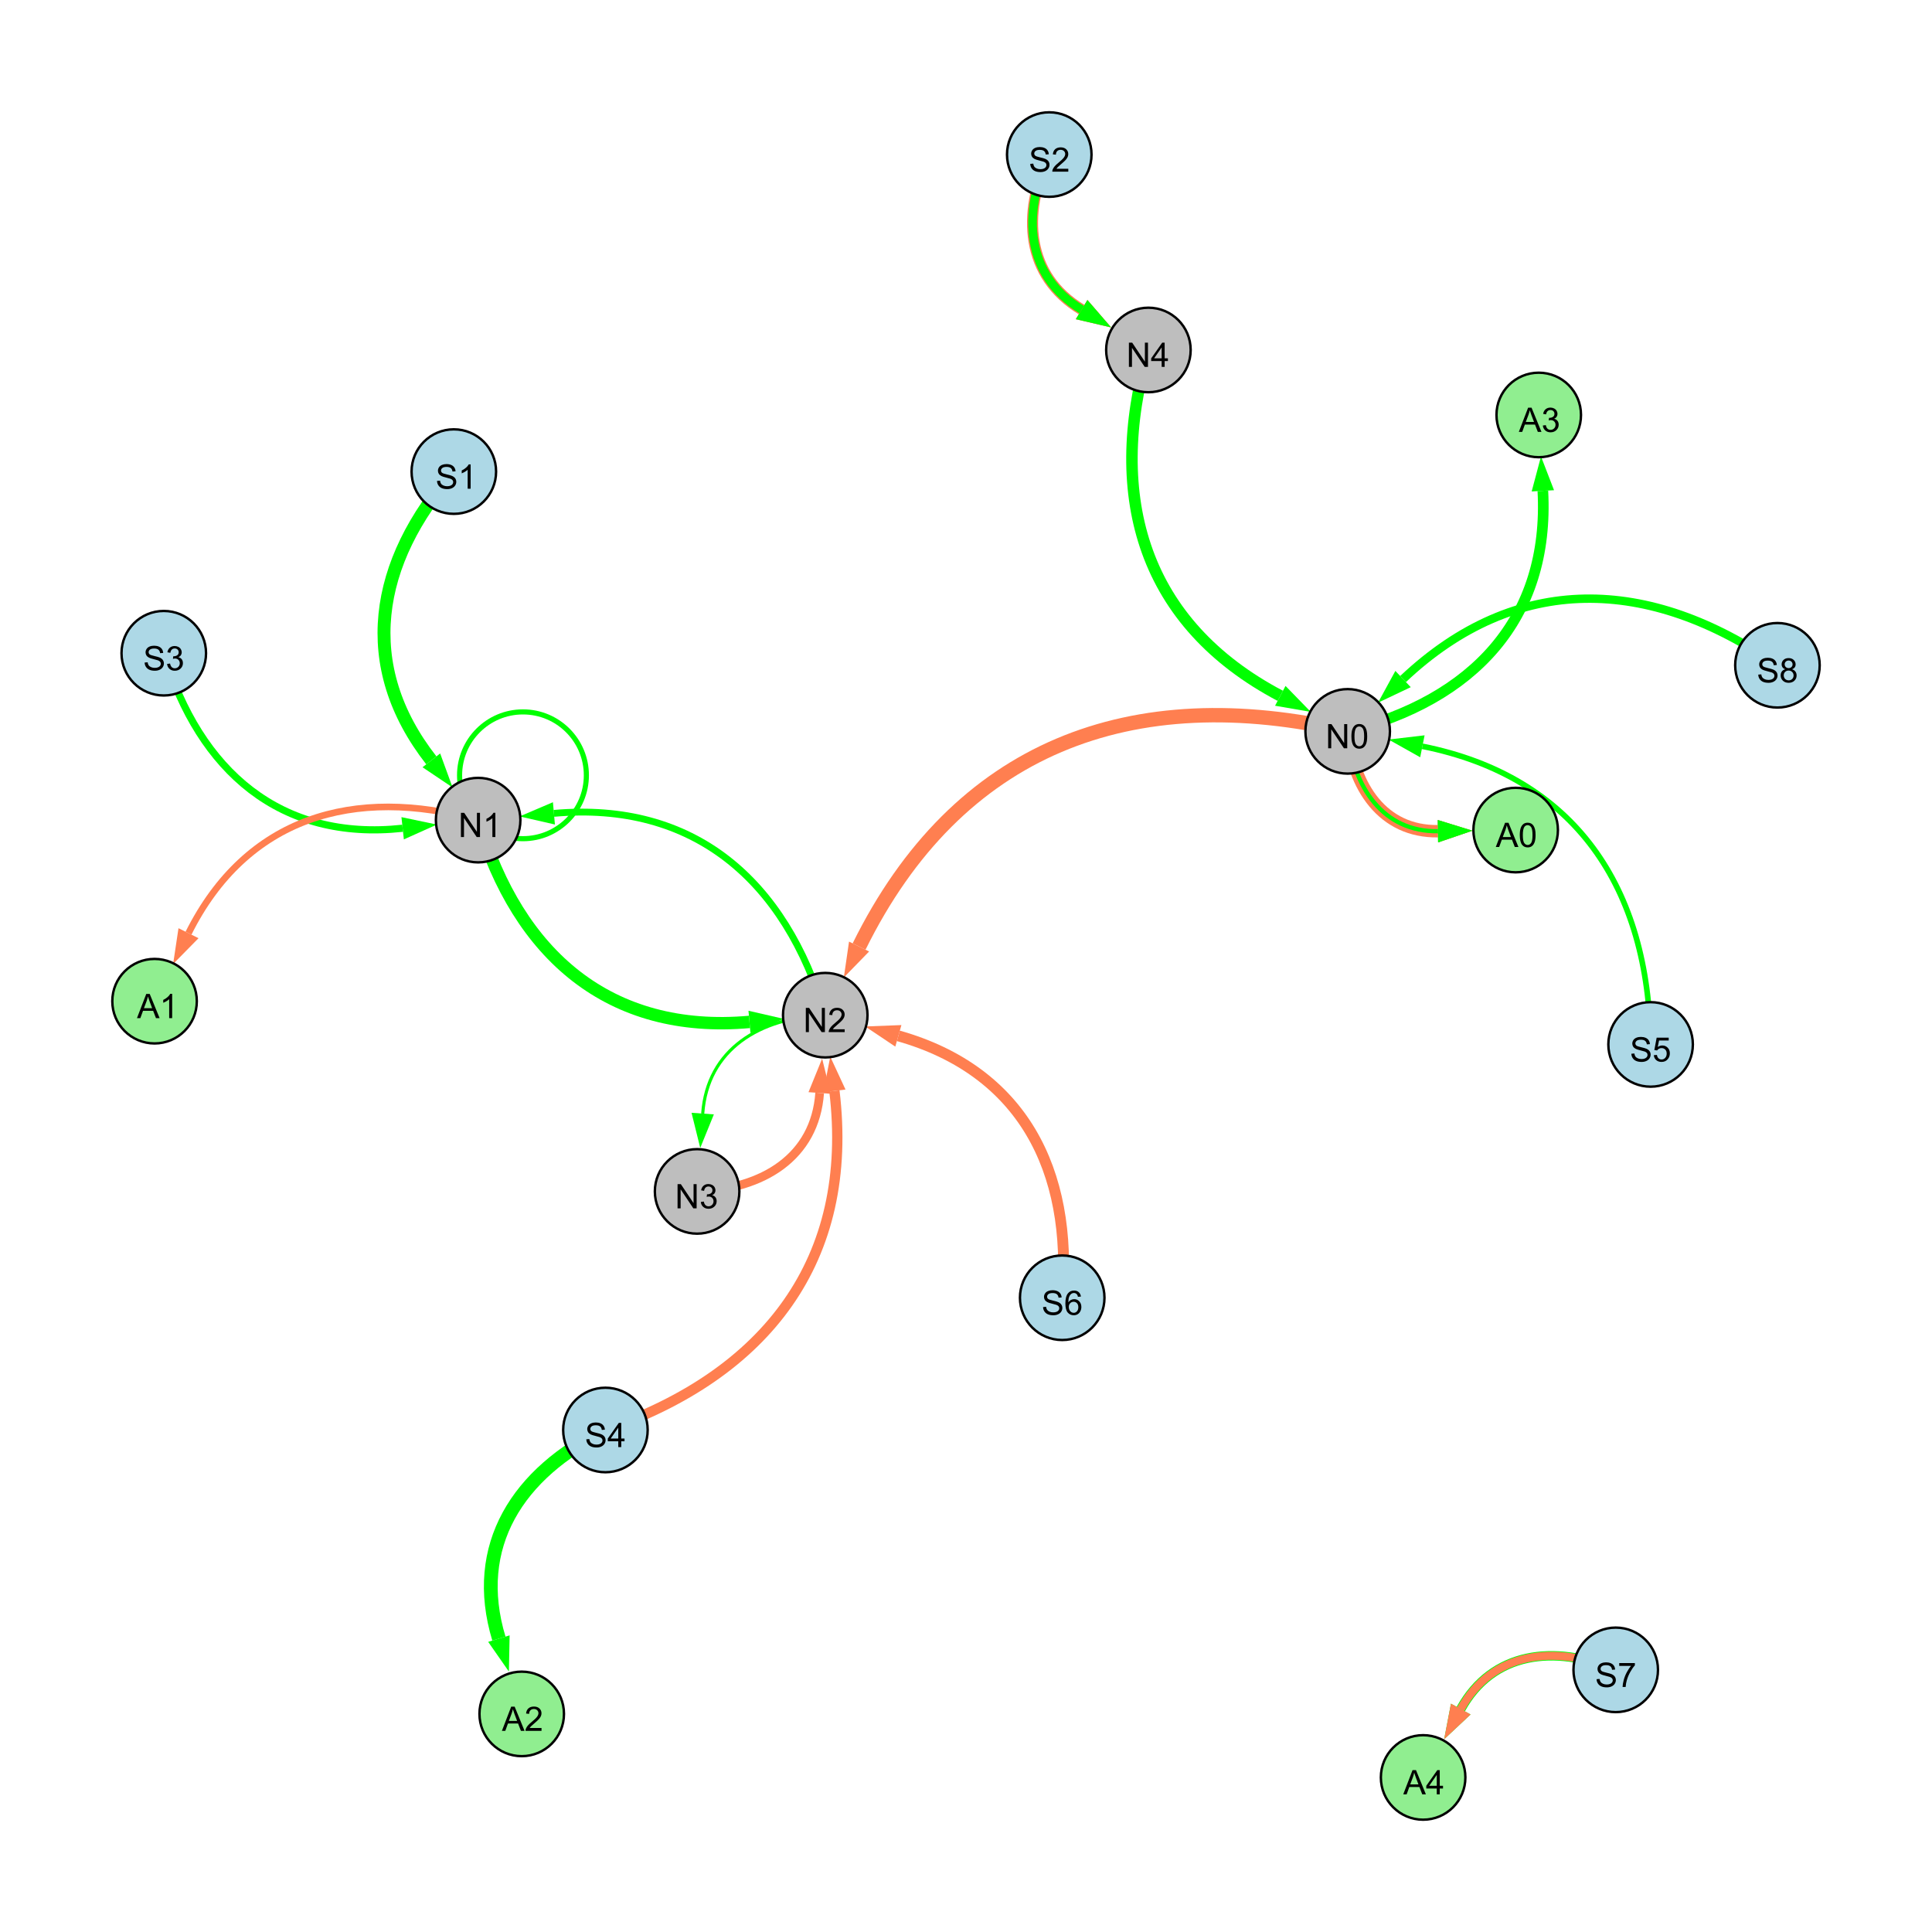 <?xml version="1.0" encoding="UTF-8"?>
<svg xmlns="http://www.w3.org/2000/svg" xmlns:xlink="http://www.w3.org/1999/xlink" width="800" height="800" viewBox="0 0 800 800">
<defs>
<g>
<g id="glyph-0-0">
<path d="M 1.066 0 L 1.066 -10.023 L 2.426 -10.023 L 7.691 -2.152 L 7.691 -10.023 L 8.961 -10.023 L 8.961 0 L 7.602 0 L 2.336 -7.875 L 2.336 0 Z M 1.066 0 "/>
</g>
<g id="glyph-0-1">
<path d="M 0.582 -4.941 C 0.582 -6.129 0.703 -7.082 0.945 -7.805 C 1.191 -8.527 1.555 -9.082 2.035 -9.477 C 2.516 -9.867 3.121 -10.062 3.848 -10.062 C 4.387 -10.062 4.859 -9.953 5.266 -9.738 C 5.668 -9.52 6.004 -9.211 6.27 -8.801 C 6.531 -8.395 6.738 -7.898 6.891 -7.312 C 7.039 -6.727 7.117 -5.938 7.117 -4.941 C 7.117 -3.766 6.996 -2.816 6.754 -2.094 C 6.512 -1.371 6.152 -0.816 5.672 -0.422 C 5.191 -0.027 4.582 0.172 3.848 0.172 C 2.883 0.172 2.125 -0.176 1.57 -0.867 C 0.91 -1.703 0.582 -3.059 0.582 -4.941 M 1.844 -4.941 C 1.844 -3.297 2.039 -2.203 2.422 -1.656 C 2.809 -1.113 3.285 -0.84 3.848 -0.84 C 4.414 -0.84 4.891 -1.113 5.273 -1.66 C 5.66 -2.207 5.852 -3.301 5.852 -4.941 C 5.852 -6.594 5.66 -7.688 5.273 -8.23 C 4.891 -8.773 4.41 -9.043 3.836 -9.043 C 3.27 -9.043 2.82 -8.805 2.48 -8.328 C 2.059 -7.715 1.844 -6.586 1.844 -4.941 Z M 1.844 -4.941 "/>
</g>
<g id="glyph-0-2">
<path d="M 7.047 -1.184 L 7.047 0 L 0.422 0 C 0.414 -0.297 0.461 -0.582 0.566 -0.855 C 0.734 -1.305 1.008 -1.75 1.379 -2.188 C 1.75 -2.625 2.285 -3.133 2.988 -3.703 C 4.078 -4.598 4.812 -5.305 5.195 -5.828 C 5.578 -6.348 5.77 -6.844 5.77 -7.309 C 5.77 -7.797 5.594 -8.207 5.246 -8.543 C 4.898 -8.875 4.445 -9.043 3.883 -9.043 C 3.289 -9.043 2.816 -8.867 2.461 -8.512 C 2.105 -8.156 1.926 -7.664 1.922 -7.035 L 0.656 -7.164 C 0.742 -8.109 1.07 -8.828 1.633 -9.32 C 2.199 -9.816 2.957 -10.062 3.91 -10.062 C 4.871 -10.062 5.633 -9.797 6.195 -9.262 C 6.754 -8.73 7.035 -8.07 7.035 -7.281 C 7.035 -6.879 6.953 -6.484 6.789 -6.098 C 6.625 -5.711 6.352 -5.301 5.973 -4.875 C 5.59 -4.445 4.957 -3.859 4.074 -3.109 C 3.336 -2.492 2.863 -2.07 2.652 -1.848 C 2.441 -1.629 2.27 -1.406 2.133 -1.184 Z M 7.047 -1.184 "/>
</g>
<g id="glyph-0-3">
<path d="M 0.629 -3.219 L 1.879 -3.328 C 1.938 -2.828 2.078 -2.418 2.293 -2.094 C 2.512 -1.773 2.848 -1.516 3.301 -1.316 C 3.758 -1.117 4.27 -1.02 4.84 -1.02 C 5.344 -1.02 5.793 -1.094 6.18 -1.242 C 6.566 -1.395 6.855 -1.602 7.043 -1.863 C 7.234 -2.125 7.328 -2.41 7.328 -2.719 C 7.328 -3.035 7.238 -3.309 7.055 -3.543 C 6.871 -3.777 6.57 -3.977 6.152 -4.137 C 5.883 -4.242 5.289 -4.402 4.367 -4.625 C 3.449 -4.844 2.805 -5.055 2.434 -5.25 C 1.953 -5.5 1.598 -5.812 1.363 -6.184 C 1.129 -6.555 1.012 -6.969 1.012 -7.43 C 1.012 -7.938 1.156 -8.41 1.441 -8.848 C 1.73 -9.289 2.148 -9.621 2.699 -9.852 C 3.25 -10.078 3.863 -10.191 4.539 -10.191 C 5.281 -10.191 5.938 -10.074 6.504 -9.832 C 7.07 -9.594 7.508 -9.242 7.812 -8.777 C 8.117 -8.312 8.281 -7.785 8.305 -7.199 L 7.035 -7.102 C 6.965 -7.734 6.734 -8.215 6.34 -8.539 C 5.945 -8.863 5.363 -9.023 4.594 -9.023 C 3.793 -9.023 3.207 -8.875 2.84 -8.582 C 2.473 -8.289 2.289 -7.934 2.289 -7.52 C 2.289 -7.16 2.422 -6.863 2.68 -6.633 C 2.934 -6.398 3.602 -6.16 4.68 -5.918 C 5.758 -5.672 6.496 -5.461 6.898 -5.277 C 7.48 -5.008 7.91 -4.668 8.188 -4.254 C 8.469 -3.844 8.605 -3.367 8.605 -2.828 C 8.605 -2.297 8.453 -1.793 8.148 -1.324 C 7.844 -0.852 7.406 -0.484 6.832 -0.223 C 6.262 0.039 5.617 0.172 4.902 0.172 C 3.996 0.172 3.234 0.039 2.621 -0.227 C 2.008 -0.488 1.527 -0.887 1.18 -1.418 C 0.832 -1.949 0.648 -2.551 0.629 -3.219 Z M 0.629 -3.219 "/>
</g>
<g id="glyph-0-4">
<path d="M 6.965 -7.566 L 5.742 -7.473 C 5.633 -7.953 5.477 -8.305 5.277 -8.523 C 4.945 -8.875 4.535 -9.051 4.047 -9.051 C 3.656 -9.051 3.312 -8.941 3.016 -8.723 C 2.629 -8.441 2.32 -8.027 2.098 -7.484 C 1.875 -6.941 1.758 -6.172 1.75 -5.168 C 2.047 -5.617 2.41 -5.953 2.836 -6.172 C 3.266 -6.391 3.715 -6.5 4.184 -6.5 C 5.004 -6.5 5.703 -6.199 6.277 -5.594 C 6.855 -4.992 7.145 -4.211 7.145 -3.254 C 7.145 -2.625 7.008 -2.039 6.738 -1.5 C 6.465 -0.961 6.094 -0.547 5.617 -0.258 C 5.145 0.027 4.609 0.172 4.008 0.172 C 2.98 0.172 2.145 -0.207 1.496 -0.961 C 0.852 -1.715 0.527 -2.957 0.527 -4.688 C 0.527 -6.625 0.883 -8.035 1.602 -8.914 C 2.223 -9.68 3.066 -10.062 4.121 -10.062 C 4.91 -10.062 5.555 -9.84 6.059 -9.398 C 6.562 -8.957 6.867 -8.348 6.965 -7.566 M 1.941 -3.246 C 1.941 -2.824 2.031 -2.418 2.211 -2.031 C 2.391 -1.645 2.645 -1.348 2.969 -1.145 C 3.289 -0.941 3.629 -0.84 3.984 -0.84 C 4.504 -0.84 4.953 -1.051 5.324 -1.469 C 5.699 -1.891 5.887 -2.457 5.887 -3.18 C 5.887 -3.871 5.699 -4.418 5.332 -4.816 C 4.961 -5.215 4.5 -5.414 3.938 -5.414 C 3.383 -5.414 2.91 -5.215 2.523 -4.816 C 2.137 -4.418 1.941 -3.895 1.941 -3.246 Z M 1.941 -3.246 "/>
</g>
<g id="glyph-0-5">
<path d="M 5.215 0 L 3.984 0 L 3.984 -7.84 C 3.688 -7.559 3.301 -7.277 2.82 -6.992 C 2.34 -6.711 1.906 -6.5 1.523 -6.359 L 1.523 -7.547 C 2.211 -7.871 2.812 -8.262 3.328 -8.723 C 3.844 -9.184 4.207 -9.629 4.422 -10.062 L 5.215 -10.062 Z M 5.215 0 "/>
</g>
<g id="glyph-0-6">
<path d="M 4.523 0 L 4.523 -2.398 L 0.18 -2.398 L 0.18 -3.527 L 4.75 -10.023 L 5.758 -10.023 L 5.758 -3.527 L 7.109 -3.527 L 7.109 -2.398 L 5.758 -2.398 L 5.758 0 L 4.523 0 M 4.523 -3.527 L 4.523 -8.047 L 1.387 -3.527 Z M 4.523 -3.527 "/>
</g>
<g id="glyph-0-7">
<path d="M 2.477 -5.434 C 1.965 -5.621 1.586 -5.887 1.34 -6.234 C 1.094 -6.582 0.969 -6.996 0.969 -7.477 C 0.969 -8.207 1.234 -8.82 1.758 -9.316 C 2.281 -9.812 2.977 -10.062 3.848 -10.062 C 4.723 -10.062 5.43 -9.809 5.961 -9.301 C 6.492 -8.793 6.762 -8.172 6.762 -7.445 C 6.762 -6.98 6.641 -6.574 6.395 -6.23 C 6.152 -5.887 5.781 -5.621 5.285 -5.434 C 5.898 -5.234 6.367 -4.91 6.688 -4.465 C 7.012 -4.016 7.172 -3.484 7.172 -2.863 C 7.172 -2.008 6.867 -1.289 6.262 -0.703 C 5.656 -0.121 4.859 0.172 3.867 0.172 C 2.879 0.172 2.082 -0.121 1.477 -0.707 C 0.871 -1.293 0.566 -2.023 0.566 -2.898 C 0.566 -3.551 0.734 -4.098 1.062 -4.535 C 1.395 -4.977 1.863 -5.273 2.477 -5.434 M 2.227 -7.52 C 2.227 -7.047 2.383 -6.656 2.688 -6.359 C 2.992 -6.055 3.387 -5.906 3.875 -5.906 C 4.352 -5.906 4.738 -6.055 5.043 -6.355 C 5.344 -6.652 5.496 -7.02 5.496 -7.453 C 5.496 -7.902 5.34 -8.281 5.027 -8.59 C 4.715 -8.898 4.328 -9.051 3.863 -9.051 C 3.395 -9.051 3.004 -8.898 2.695 -8.602 C 2.383 -8.297 2.227 -7.938 2.227 -7.52 M 1.832 -2.891 C 1.832 -2.539 1.914 -2.203 2.082 -1.875 C 2.246 -1.547 2.496 -1.289 2.824 -1.109 C 3.152 -0.93 3.504 -0.84 3.883 -0.84 C 4.469 -0.84 4.957 -1.031 5.34 -1.406 C 5.723 -1.785 5.914 -2.266 5.914 -2.852 C 5.914 -3.441 5.715 -3.934 5.32 -4.32 C 4.926 -4.707 4.434 -4.902 3.844 -4.902 C 3.262 -4.902 2.785 -4.711 2.402 -4.328 C 2.023 -3.945 1.832 -3.465 1.832 -2.891 Z M 1.832 -2.891 "/>
</g>
<g id="glyph-0-8">
<path d="M 0.586 -2.645 L 1.82 -2.809 C 1.961 -2.113 2.199 -1.609 2.539 -1.301 C 2.879 -0.996 3.293 -0.84 3.781 -0.84 C 4.359 -0.84 4.848 -1.043 5.246 -1.441 C 5.645 -1.844 5.844 -2.34 5.844 -2.934 C 5.844 -3.496 5.66 -3.965 5.289 -4.332 C 4.922 -4.699 4.453 -4.883 3.883 -4.883 C 3.648 -4.883 3.359 -4.836 3.016 -4.742 L 3.152 -5.824 C 3.234 -5.816 3.301 -5.812 3.352 -5.812 C 3.875 -5.812 4.344 -5.945 4.766 -6.219 C 5.184 -6.492 5.395 -6.914 5.395 -7.484 C 5.395 -7.938 5.242 -8.309 4.938 -8.605 C 4.629 -8.902 4.234 -9.051 3.754 -9.051 C 3.273 -9.051 2.875 -8.898 2.555 -8.602 C 2.238 -8.297 2.031 -7.848 1.941 -7.246 L 0.711 -7.465 C 0.859 -8.289 1.203 -8.93 1.734 -9.383 C 2.27 -9.836 2.934 -10.062 3.727 -10.062 C 4.273 -10.062 4.777 -9.945 5.234 -9.711 C 5.695 -9.477 6.047 -9.156 6.293 -8.75 C 6.535 -8.344 6.656 -7.914 6.656 -7.457 C 6.656 -7.023 6.543 -6.629 6.309 -6.273 C 6.078 -5.918 5.734 -5.637 5.277 -5.43 C 5.871 -5.289 6.328 -5.008 6.656 -4.578 C 6.984 -4.145 7.148 -3.605 7.148 -2.961 C 7.148 -2.086 6.832 -1.344 6.195 -0.734 C 5.555 -0.125 4.75 0.18 3.773 0.18 C 2.895 0.18 2.164 -0.086 1.582 -0.609 C 1 -1.133 0.672 -1.812 0.586 -2.645 Z M 0.586 -2.645 "/>
</g>
<g id="glyph-0-9">
<path d="M 0.582 -2.625 L 1.875 -2.734 C 1.969 -2.105 2.191 -1.633 2.539 -1.316 C 2.887 -1 3.309 -0.84 3.801 -0.84 C 4.395 -0.84 4.895 -1.062 5.305 -1.512 C 5.715 -1.957 5.922 -2.551 5.922 -3.289 C 5.922 -3.988 5.723 -4.543 5.328 -4.949 C 4.934 -5.355 4.418 -5.559 3.781 -5.559 C 3.383 -5.559 3.027 -5.469 2.707 -5.289 C 2.387 -5.109 2.137 -4.875 1.953 -4.586 L 0.801 -4.738 L 1.77 -9.883 L 6.754 -9.883 L 6.754 -8.711 L 2.754 -8.711 L 2.215 -6.016 C 2.816 -6.434 3.449 -6.645 4.109 -6.645 C 4.984 -6.645 5.723 -6.34 6.324 -5.734 C 6.926 -5.129 7.227 -4.352 7.227 -3.398 C 7.227 -2.492 6.961 -1.707 6.434 -1.047 C 5.789 -0.234 4.914 0.172 3.801 0.172 C 2.891 0.172 2.145 -0.086 1.57 -0.594 C 0.992 -1.105 0.664 -1.781 0.582 -2.625 Z M 0.582 -2.625 "/>
</g>
<g id="glyph-0-10">
<path d="M 0.664 -8.711 L 0.664 -9.891 L 7.148 -9.891 L 7.148 -8.934 C 6.512 -8.254 5.879 -7.352 5.254 -6.227 C 4.625 -5.102 4.141 -3.945 3.801 -2.754 C 3.555 -1.918 3.398 -0.996 3.328 0 L 2.062 0 C 2.078 -0.789 2.234 -1.742 2.531 -2.859 C 2.824 -3.973 3.25 -5.051 3.805 -6.086 C 4.359 -7.125 4.945 -8 5.57 -8.711 Z M 0.664 -8.711 "/>
</g>
<g id="glyph-0-11">
<path d="M -0.02 0 L 3.828 -10.023 L 5.258 -10.023 L 9.359 0 L 7.848 0 L 6.68 -3.035 L 2.488 -3.035 L 1.387 0 L -0.02 0 M 2.871 -4.117 L 6.27 -4.117 L 5.223 -6.891 C 4.902 -7.734 4.668 -8.426 4.512 -8.969 C 4.383 -8.328 4.203 -7.688 3.973 -7.055 Z M 2.871 -4.117 "/>
</g>
</g>
</defs>
<rect x="-80" y="-80" width="960" height="960" fill="rgb(100%, 100%, 100%)" fill-opacity="1"/>
<path fill="none" stroke-width="5.951" stroke-linecap="butt" stroke-linejoin="miter" stroke="rgb(100%, 49.804%, 31.373%)" stroke-opacity="1" stroke-miterlimit="10" d="M 558.043 302.84 C 468.328 281.961 396.391 309.445 355.727 391.945 "/>
<path fill-rule="nonzero" fill="rgb(100%, 49.804%, 31.373%)" fill-opacity="1" d="M 349.418 404.742 L 351.566 389.895 L 359.883 393.992 L 349.418 404.742 "/>
<path fill="none" stroke-width="4.502" stroke-linecap="butt" stroke-linejoin="miter" stroke="rgb(100%, 49.804%, 31.373%)" stroke-opacity="1" stroke-miterlimit="10" d="M 439.84 537.371 C 444.336 484.258 423.062 443.371 371.992 428.922 "/>
<path fill-rule="nonzero" fill="rgb(100%, 49.804%, 31.373%)" fill-opacity="1" d="M 358.266 425.039 L 373.254 424.461 L 370.73 433.383 L 358.266 425.039 "/>
<path fill="none" stroke-width="5.131" stroke-linecap="butt" stroke-linejoin="miter" stroke="rgb(0%, 100%, 0%)" stroke-opacity="1" stroke-miterlimit="10" d="M 197.988 339.594 C 214.547 395.535 252.438 428.312 310.34 423.152 "/>
<path fill-rule="nonzero" fill="rgb(0%, 100%, 0%)" fill-opacity="1" d="M 324.551 421.887 L 310.754 427.77 L 309.93 418.535 L 324.551 421.887 "/>
<path fill="none" stroke-width="4.555" stroke-linecap="butt" stroke-linejoin="miter" stroke="rgb(100%, 49.804%, 31.373%)" stroke-opacity="1" stroke-miterlimit="10" d="M 434.477 64 C 422.895 88.75 424.867 114.281 447.883 128.199 "/>
<path fill-rule="nonzero" fill="rgb(100%, 49.804%, 31.373%)" fill-opacity="1" d="M 460.09 135.578 L 445.484 132.164 L 450.281 124.23 L 460.09 135.578 "/>
<path fill="none" stroke-width="3.471" stroke-linecap="butt" stroke-linejoin="miter" stroke="rgb(0%, 100%, 0%)" stroke-opacity="1" stroke-miterlimit="10" d="M 736 275.48 C 682.902 238.621 627.82 236.914 580.977 281.176 "/>
<path fill-rule="nonzero" fill="rgb(0%, 100%, 0%)" fill-opacity="1" d="M 570.605 290.973 L 577.793 277.805 L 584.16 284.543 L 570.605 290.973 "/>
<path fill="none" stroke-width="2.827" stroke-linecap="butt" stroke-linejoin="miter" stroke="rgb(0%, 100%, 0%)" stroke-opacity="1" stroke-miterlimit="10" d="M 341.719 420.359 C 325.16 364.414 287.27 331.637 229.367 336.797 "/>
<path fill-rule="nonzero" fill="rgb(0%, 100%, 0%)" fill-opacity="1" d="M 215.156 338.062 L 228.957 332.18 L 229.777 341.414 L 215.156 338.062 "/>
<path fill="none" stroke-width="4.271" stroke-linecap="butt" stroke-linejoin="miter" stroke="rgb(100%, 49.804%, 31.373%)" stroke-opacity="1" stroke-miterlimit="10" d="M 250.691 592.125 C 317.398 569.023 353.945 521.625 345.504 451.711 "/>
<path fill-rule="nonzero" fill="rgb(100%, 49.804%, 31.373%)" fill-opacity="1" d="M 343.797 437.551 L 350.105 451.156 L 340.902 452.27 L 343.797 437.551 "/>
<path fill="none" stroke-width="1.298" stroke-linecap="butt" stroke-linejoin="miter" stroke="rgb(0%, 100%, 0%)" stroke-opacity="1" stroke-miterlimit="10" d="M 341.719 420.359 C 314.617 421.258 292.887 434.496 290.977 461.113 "/>
<path fill-rule="nonzero" fill="rgb(0%, 100%, 0%)" fill-opacity="1" d="M 289.953 475.34 L 286.352 460.781 L 295.598 461.445 L 289.953 475.34 "/>
<path fill="none" stroke-width="2.323" stroke-linecap="butt" stroke-linejoin="miter" stroke="rgb(0%, 100%, 0%)" stroke-opacity="1" stroke-miterlimit="10" d="M 683.477 432.473 C 682.84 367.695 652.316 321.684 588.98 309.023 "/>
<path fill-rule="nonzero" fill="rgb(0%, 100%, 0%)" fill-opacity="1" d="M 574.992 306.227 L 589.891 304.477 L 588.074 313.57 L 574.992 306.227 "/>
<path fill="none" stroke-width="3.592" stroke-linecap="butt" stroke-linejoin="miter" stroke="rgb(100%, 49.804%, 31.373%)" stroke-opacity="1" stroke-miterlimit="10" d="M 288.66 493.336 C 315.766 492.434 337.492 479.195 339.406 452.578 "/>
<path fill-rule="nonzero" fill="rgb(100%, 49.804%, 31.373%)" fill-opacity="1" d="M 340.426 438.352 L 344.027 452.91 L 334.781 452.246 L 340.426 438.352 "/>
<path fill="none" stroke-width="4.749" stroke-linecap="butt" stroke-linejoin="miter" stroke="rgb(0%, 100%, 0%)" stroke-opacity="1" stroke-miterlimit="10" d="M 475.531 144.914 C 457.93 206.305 473.824 258.43 530.145 288.129 "/>
<path fill-rule="nonzero" fill="rgb(0%, 100%, 0%)" fill-opacity="1" d="M 542.762 294.781 L 527.98 292.227 L 532.305 284.027 L 542.762 294.781 "/>
<path fill="none" stroke-width="3.511" stroke-linecap="butt" stroke-linejoin="miter" stroke="rgb(100%, 49.804%, 31.373%)" stroke-opacity="1" stroke-miterlimit="10" d="M 434.477 64 C 422.895 88.75 424.867 114.281 447.883 128.199 "/>
<path fill-rule="nonzero" fill="rgb(100%, 49.804%, 31.373%)" fill-opacity="1" d="M 460.09 135.578 L 445.484 132.164 L 450.281 124.23 L 460.09 135.578 "/>
<path fill="none" stroke-width="2.117" stroke-linecap="butt" stroke-linejoin="miter" stroke="rgb(0%, 100%, 0%)" stroke-opacity="1" stroke-miterlimit="10" d="M 242.801 321.031 C 242.801 335.527 231.047 347.281 216.551 347.281 C 202.051 347.281 190.301 335.527 190.301 321.031 C 190.301 306.535 202.051 294.781 216.551 294.781 C 231.047 294.781 242.801 306.535 242.801 321.031 "/>
<path fill="none" stroke-width="3.58" stroke-linecap="butt" stroke-linejoin="miter" stroke="rgb(0%, 100%, 0%)" stroke-opacity="1" stroke-miterlimit="10" d="M 434.477 64 C 422.895 88.75 424.867 114.281 447.883 128.199 "/>
<path fill-rule="nonzero" fill="rgb(0%, 100%, 0%)" fill-opacity="1" d="M 460.09 135.578 L 445.484 132.164 L 450.281 124.23 L 460.09 135.578 "/>
<path fill="none" stroke-width="2.962" stroke-linecap="butt" stroke-linejoin="miter" stroke="rgb(0%, 100%, 0%)" stroke-opacity="1" stroke-miterlimit="10" d="M 67.816 270.484 C 82.664 319.375 116.164 348.426 166.727 342.965 "/>
<path fill-rule="nonzero" fill="rgb(0%, 100%, 0%)" fill-opacity="1" d="M 180.91 341.438 L 167.227 347.574 L 166.23 338.359 L 180.91 341.438 "/>
<path fill="none" stroke-width="5.353" stroke-linecap="butt" stroke-linejoin="miter" stroke="rgb(0%, 100%, 0%)" stroke-opacity="1" stroke-miterlimit="10" d="M 187.922 195.277 C 154.926 232.809 147.953 275.691 178.609 314.844 "/>
<path fill-rule="nonzero" fill="rgb(0%, 100%, 0%)" fill-opacity="1" d="M 187.406 326.078 L 174.961 317.703 L 182.262 311.988 L 187.406 326.078 "/>
<path fill="none" stroke-width="3.897" stroke-linecap="butt" stroke-linejoin="miter" stroke="rgb(0%, 100%, 0%)" stroke-opacity="1" stroke-miterlimit="10" d="M 669.039 691.453 C 643.59 680.824 617.969 683.906 604.875 707.691 "/>
<path fill-rule="nonzero" fill="rgb(0%, 100%, 0%)" fill-opacity="1" d="M 597.992 720.188 L 600.812 705.453 L 608.934 709.926 L 597.992 720.188 "/>
<path fill="none" stroke-width="2.739" stroke-linecap="butt" stroke-linejoin="miter" stroke="rgb(100%, 49.804%, 31.373%)" stroke-opacity="1" stroke-miterlimit="10" d="M 197.988 339.594 C 146.305 325.219 101.918 338.625 78.055 386.418 "/>
<path fill-rule="nonzero" fill="rgb(100%, 49.804%, 31.373%)" fill-opacity="1" d="M 71.684 399.184 L 73.91 384.348 L 82.203 388.488 L 71.684 399.184 "/>
<path fill="none" stroke-width="5.705" stroke-linecap="butt" stroke-linejoin="miter" stroke="rgb(0%, 100%, 0%)" stroke-opacity="1" stroke-miterlimit="10" d="M 250.691 592.125 C 214.391 609.895 194.957 640.121 206.586 678.512 "/>
<path fill-rule="nonzero" fill="rgb(0%, 100%, 0%)" fill-opacity="1" d="M 210.723 692.164 L 202.148 679.855 L 211.023 677.168 L 210.723 692.164 "/>
<path fill="none" stroke-width="4.41" stroke-linecap="butt" stroke-linejoin="miter" stroke="rgb(0%, 100%, 0%)" stroke-opacity="1" stroke-miterlimit="10" d="M 558.043 302.84 C 609.883 289.844 641.746 256.379 638.863 203.238 "/>
<path fill-rule="nonzero" fill="rgb(0%, 100%, 0%)" fill-opacity="1" d="M 638.094 188.996 L 643.492 202.988 L 634.234 203.492 L 638.094 188.996 "/>
<path fill="none" stroke-width="2.093" stroke-linecap="butt" stroke-linejoin="miter" stroke="rgb(0%, 100%, 0%)" stroke-opacity="1" stroke-miterlimit="10" d="M 558.043 302.84 C 560.168 325.969 572.699 344.523 595.426 344.188 "/>
<path fill-rule="nonzero" fill="rgb(0%, 100%, 0%)" fill-opacity="1" d="M 609.691 343.973 L 595.496 348.82 L 595.355 339.551 L 609.691 343.973 "/>
<path fill="none" stroke-width="3.317" stroke-linecap="butt" stroke-linejoin="miter" stroke="rgb(100%, 49.804%, 31.373%)" stroke-opacity="1" stroke-miterlimit="10" d="M 669.039 691.453 C 643.59 680.824 617.969 683.906 604.875 707.691 "/>
<path fill-rule="nonzero" fill="rgb(100%, 49.804%, 31.373%)" fill-opacity="1" d="M 597.992 720.188 L 600.812 705.453 L 608.934 709.926 L 597.992 720.188 "/>
<path fill="none" stroke-width="5.134" stroke-linecap="butt" stroke-linejoin="miter" stroke="rgb(100%, 49.804%, 31.373%)" stroke-opacity="1" stroke-miterlimit="10" d="M 558.043 302.84 C 560.168 325.969 572.699 344.523 595.426 344.188 "/>
<path fill-rule="nonzero" fill="rgb(100%, 49.804%, 31.373%)" fill-opacity="1" d="M 609.691 343.973 L 595.496 348.82 L 595.355 339.551 L 609.691 343.973 "/>
<path fill="none" stroke-width="1.749" stroke-linecap="butt" stroke-linejoin="miter" stroke="rgb(0%, 100%, 0%)" stroke-opacity="1" stroke-miterlimit="10" d="M 558.043 302.84 C 560.168 325.969 572.699 344.523 595.426 344.188 "/>
<path fill-rule="nonzero" fill="rgb(0%, 100%, 0%)" fill-opacity="1" d="M 609.691 343.973 L 595.496 348.82 L 595.355 339.551 L 609.691 343.973 "/>
<path fill-rule="nonzero" fill="rgb(74.51%, 74.51%, 74.51%)" fill-opacity="1" stroke-width="1" stroke-linecap="butt" stroke-linejoin="miter" stroke="rgb(0%, 0%, 0%)" stroke-opacity="1" stroke-miterlimit="10" d="M 575.543 302.84 C 575.543 312.504 567.711 320.34 558.043 320.34 C 548.379 320.34 540.543 312.504 540.543 302.84 C 540.543 293.176 548.379 285.34 558.043 285.34 C 567.711 285.34 575.543 293.176 575.543 302.84 "/>
<path fill-rule="nonzero" fill="rgb(74.51%, 74.51%, 74.51%)" fill-opacity="1" stroke-width="1" stroke-linecap="butt" stroke-linejoin="miter" stroke="rgb(0%, 0%, 0%)" stroke-opacity="1" stroke-miterlimit="10" d="M 359.219 420.359 C 359.219 430.023 351.387 437.859 341.719 437.859 C 332.055 437.859 324.219 430.023 324.219 420.359 C 324.219 410.691 332.055 402.859 341.719 402.859 C 351.387 402.859 359.219 410.691 359.219 420.359 "/>
<path fill-rule="nonzero" fill="rgb(67.843%, 84.706%, 90.196%)" fill-opacity="1" stroke-width="1" stroke-linecap="butt" stroke-linejoin="miter" stroke="rgb(0%, 0%, 0%)" stroke-opacity="1" stroke-miterlimit="10" d="M 457.34 537.371 C 457.34 547.035 449.504 554.871 439.84 554.871 C 430.176 554.871 422.34 547.035 422.34 537.371 C 422.34 527.707 430.176 519.871 439.84 519.871 C 449.504 519.871 457.34 527.707 457.34 537.371 "/>
<path fill-rule="nonzero" fill="rgb(74.51%, 74.51%, 74.51%)" fill-opacity="1" stroke-width="1" stroke-linecap="butt" stroke-linejoin="miter" stroke="rgb(0%, 0%, 0%)" stroke-opacity="1" stroke-miterlimit="10" d="M 215.488 339.594 C 215.488 349.258 207.652 357.094 197.988 357.094 C 188.324 357.094 180.488 349.258 180.488 339.594 C 180.488 329.93 188.324 322.094 197.988 322.094 C 207.652 322.094 215.488 329.93 215.488 339.594 "/>
<path fill-rule="nonzero" fill="rgb(67.843%, 84.706%, 90.196%)" fill-opacity="1" stroke-width="1" stroke-linecap="butt" stroke-linejoin="miter" stroke="rgb(0%, 0%, 0%)" stroke-opacity="1" stroke-miterlimit="10" d="M 451.977 64 C 451.977 73.664 444.145 81.5 434.477 81.5 C 424.812 81.5 416.977 73.664 416.977 64 C 416.977 54.336 424.812 46.5 434.477 46.5 C 444.145 46.5 451.977 54.336 451.977 64 "/>
<path fill-rule="nonzero" fill="rgb(74.51%, 74.51%, 74.51%)" fill-opacity="1" stroke-width="1" stroke-linecap="butt" stroke-linejoin="miter" stroke="rgb(0%, 0%, 0%)" stroke-opacity="1" stroke-miterlimit="10" d="M 493.031 144.914 C 493.031 154.582 485.195 162.414 475.531 162.414 C 465.867 162.414 458.031 154.582 458.031 144.914 C 458.031 135.25 465.867 127.414 475.531 127.414 C 485.195 127.414 493.031 135.25 493.031 144.914 "/>
<path fill-rule="nonzero" fill="rgb(67.843%, 84.706%, 90.196%)" fill-opacity="1" stroke-width="1" stroke-linecap="butt" stroke-linejoin="miter" stroke="rgb(0%, 0%, 0%)" stroke-opacity="1" stroke-miterlimit="10" d="M 753.5 275.48 C 753.5 285.148 745.664 292.98 736 292.98 C 726.336 292.98 718.5 285.148 718.5 275.48 C 718.5 265.816 726.336 257.98 736 257.98 C 745.664 257.98 753.5 265.816 753.5 275.48 "/>
<path fill-rule="nonzero" fill="rgb(67.843%, 84.706%, 90.196%)" fill-opacity="1" stroke-width="1" stroke-linecap="butt" stroke-linejoin="miter" stroke="rgb(0%, 0%, 0%)" stroke-opacity="1" stroke-miterlimit="10" d="M 268.191 592.125 C 268.191 601.789 260.355 609.625 250.691 609.625 C 241.023 609.625 233.191 601.789 233.191 592.125 C 233.191 582.457 241.023 574.625 250.691 574.625 C 260.355 574.625 268.191 582.457 268.191 592.125 "/>
<path fill-rule="nonzero" fill="rgb(74.51%, 74.51%, 74.51%)" fill-opacity="1" stroke-width="1" stroke-linecap="butt" stroke-linejoin="miter" stroke="rgb(0%, 0%, 0%)" stroke-opacity="1" stroke-miterlimit="10" d="M 306.16 493.336 C 306.16 503 298.324 510.836 288.66 510.836 C 278.996 510.836 271.16 503 271.16 493.336 C 271.16 483.668 278.996 475.836 288.66 475.836 C 298.324 475.836 306.16 483.668 306.16 493.336 "/>
<path fill-rule="nonzero" fill="rgb(67.843%, 84.706%, 90.196%)" fill-opacity="1" stroke-width="1" stroke-linecap="butt" stroke-linejoin="miter" stroke="rgb(0%, 0%, 0%)" stroke-opacity="1" stroke-miterlimit="10" d="M 700.977 432.473 C 700.977 442.137 693.145 449.973 683.477 449.973 C 673.812 449.973 665.977 442.137 665.977 432.473 C 665.977 422.805 673.812 414.973 683.477 414.973 C 693.145 414.973 700.977 422.805 700.977 432.473 "/>
<path fill-rule="nonzero" fill="rgb(67.843%, 84.706%, 90.196%)" fill-opacity="1" stroke-width="1" stroke-linecap="butt" stroke-linejoin="miter" stroke="rgb(0%, 0%, 0%)" stroke-opacity="1" stroke-miterlimit="10" d="M 85.316 270.484 C 85.316 280.152 77.48 287.984 67.816 287.984 C 58.148 287.984 50.316 280.152 50.316 270.484 C 50.316 260.82 58.148 252.984 67.816 252.984 C 77.48 252.984 85.316 260.82 85.316 270.484 "/>
<path fill-rule="nonzero" fill="rgb(67.843%, 84.706%, 90.196%)" fill-opacity="1" stroke-width="1" stroke-linecap="butt" stroke-linejoin="miter" stroke="rgb(0%, 0%, 0%)" stroke-opacity="1" stroke-miterlimit="10" d="M 205.422 195.277 C 205.422 204.945 197.586 212.777 187.922 212.777 C 178.254 212.777 170.422 204.945 170.422 195.277 C 170.422 185.613 178.254 177.777 187.922 177.777 C 197.586 177.777 205.422 185.613 205.422 195.277 "/>
<path fill-rule="nonzero" fill="rgb(67.843%, 84.706%, 90.196%)" fill-opacity="1" stroke-width="1" stroke-linecap="butt" stroke-linejoin="miter" stroke="rgb(0%, 0%, 0%)" stroke-opacity="1" stroke-miterlimit="10" d="M 686.539 691.453 C 686.539 701.117 678.703 708.953 669.039 708.953 C 659.375 708.953 651.539 701.117 651.539 691.453 C 651.539 681.785 659.375 673.953 669.039 673.953 C 678.703 673.953 686.539 681.785 686.539 691.453 "/>
<path fill-rule="nonzero" fill="rgb(56.471%, 93.333%, 56.471%)" fill-opacity="1" stroke-width="1" stroke-linecap="butt" stroke-linejoin="miter" stroke="rgb(0%, 0%, 0%)" stroke-opacity="1" stroke-miterlimit="10" d="M 606.785 736 C 606.785 745.664 598.949 753.5 589.285 753.5 C 579.621 753.5 571.785 745.664 571.785 736 C 571.785 726.336 579.621 718.5 589.285 718.5 C 598.949 718.5 606.785 726.336 606.785 736 "/>
<path fill-rule="nonzero" fill="rgb(56.471%, 93.333%, 56.471%)" fill-opacity="1" stroke-width="1" stroke-linecap="butt" stroke-linejoin="miter" stroke="rgb(0%, 0%, 0%)" stroke-opacity="1" stroke-miterlimit="10" d="M 81.5 414.57 C 81.5 424.234 73.664 432.07 64 432.07 C 54.336 432.07 46.5 424.234 46.5 414.57 C 46.5 404.906 54.336 397.07 64 397.07 C 73.664 397.07 81.5 404.906 81.5 414.57 "/>
<path fill-rule="nonzero" fill="rgb(56.471%, 93.333%, 56.471%)" fill-opacity="1" stroke-width="1" stroke-linecap="butt" stroke-linejoin="miter" stroke="rgb(0%, 0%, 0%)" stroke-opacity="1" stroke-miterlimit="10" d="M 233.531 709.691 C 233.531 719.359 225.695 727.191 216.031 727.191 C 206.367 727.191 198.531 719.359 198.531 709.691 C 198.531 700.027 206.367 692.191 216.031 692.191 C 225.695 692.191 233.531 700.027 233.531 709.691 "/>
<path fill-rule="nonzero" fill="rgb(56.471%, 93.333%, 56.471%)" fill-opacity="1" stroke-width="1" stroke-linecap="butt" stroke-linejoin="miter" stroke="rgb(0%, 0%, 0%)" stroke-opacity="1" stroke-miterlimit="10" d="M 654.66 171.824 C 654.66 181.488 646.828 189.324 637.16 189.324 C 627.496 189.324 619.66 181.488 619.66 171.824 C 619.66 162.156 627.496 154.324 637.16 154.324 C 646.828 154.324 654.66 162.156 654.66 171.824 "/>
<path fill-rule="nonzero" fill="rgb(56.471%, 93.333%, 56.471%)" fill-opacity="1" stroke-width="1" stroke-linecap="butt" stroke-linejoin="miter" stroke="rgb(0%, 0%, 0%)" stroke-opacity="1" stroke-miterlimit="10" d="M 645.105 343.707 C 645.105 353.371 637.27 361.207 627.605 361.207 C 617.941 361.207 610.105 353.371 610.105 343.707 C 610.105 334.043 617.941 326.207 627.605 326.207 C 637.27 326.207 645.105 334.043 645.105 343.707 "/>
<g fill="rgb(0%, 0%, 0%)" fill-opacity="1">
<use xlink:href="#glyph-0-0" x="548.898" y="309.855"/>
<use xlink:href="#glyph-0-1" x="559.009" y="309.855"/>
</g>
<g fill="rgb(0%, 0%, 0%)" fill-opacity="1">
<use xlink:href="#glyph-0-0" x="332.609" y="427.371"/>
<use xlink:href="#glyph-0-2" x="342.72" y="427.371"/>
</g>
<g fill="rgb(0%, 0%, 0%)" fill-opacity="1">
<use xlink:href="#glyph-0-3" x="431.285" y="544.449"/>
<use xlink:href="#glyph-0-4" x="440.623" y="544.449"/>
</g>
<g fill="rgb(0%, 0%, 0%)" fill-opacity="1">
<use xlink:href="#glyph-0-0" x="189.793" y="346.609"/>
<use xlink:href="#glyph-0-5" x="199.903" y="346.609"/>
</g>
<g fill="rgb(0%, 0%, 0%)" fill-opacity="1">
<use xlink:href="#glyph-0-3" x="425.973" y="71.078"/>
<use xlink:href="#glyph-0-2" x="435.311" y="71.078"/>
</g>
<g fill="rgb(0%, 0%, 0%)" fill-opacity="1">
<use xlink:href="#glyph-0-0" x="466.387" y="151.91"/>
<use xlink:href="#glyph-0-6" x="476.497" y="151.91"/>
</g>
<g fill="rgb(0%, 0%, 0%)" fill-opacity="1">
<use xlink:href="#glyph-0-3" x="727.43" y="282.562"/>
<use xlink:href="#glyph-0-7" x="736.768" y="282.562"/>
</g>
<g fill="rgb(0%, 0%, 0%)" fill-opacity="1">
<use xlink:href="#glyph-0-3" x="242.152" y="599.203"/>
<use xlink:href="#glyph-0-6" x="251.49" y="599.203"/>
</g>
<g fill="rgb(0%, 0%, 0%)" fill-opacity="1">
<use xlink:href="#glyph-0-0" x="279.496" y="500.348"/>
<use xlink:href="#glyph-0-8" x="289.606" y="500.348"/>
</g>
<g fill="rgb(0%, 0%, 0%)" fill-opacity="1">
<use xlink:href="#glyph-0-3" x="674.883" y="439.551"/>
<use xlink:href="#glyph-0-9" x="684.221" y="439.551"/>
</g>
<g fill="rgb(0%, 0%, 0%)" fill-opacity="1">
<use xlink:href="#glyph-0-3" x="59.258" y="277.566"/>
<use xlink:href="#glyph-0-8" x="68.596" y="277.566"/>
</g>
<g fill="rgb(0%, 0%, 0%)" fill-opacity="1">
<use xlink:href="#glyph-0-3" x="180.328" y="202.359"/>
<use xlink:href="#glyph-0-5" x="189.666" y="202.359"/>
</g>
<g fill="rgb(0%, 0%, 0%)" fill-opacity="1">
<use xlink:href="#glyph-0-3" x="660.48" y="698.531"/>
<use xlink:href="#glyph-0-10" x="669.818" y="698.531"/>
</g>
<g fill="rgb(0%, 0%, 0%)" fill-opacity="1">
<use xlink:href="#glyph-0-11" x="581.074" y="742.992"/>
<use xlink:href="#glyph-0-6" x="590.412" y="742.992"/>
</g>
<g fill="rgb(0%, 0%, 0%)" fill-opacity="1">
<use xlink:href="#glyph-0-11" x="56.734" y="421.586"/>
<use xlink:href="#glyph-0-5" x="66.072" y="421.586"/>
</g>
<g fill="rgb(0%, 0%, 0%)" fill-opacity="1">
<use xlink:href="#glyph-0-11" x="207.848" y="716.707"/>
<use xlink:href="#glyph-0-2" x="217.186" y="716.707"/>
</g>
<g fill="rgb(0%, 0%, 0%)" fill-opacity="1">
<use xlink:href="#glyph-0-11" x="628.93" y="178.836"/>
<use xlink:href="#glyph-0-8" x="638.268" y="178.836"/>
</g>
<g fill="rgb(0%, 0%, 0%)" fill-opacity="1">
<use xlink:href="#glyph-0-11" x="619.391" y="350.723"/>
<use xlink:href="#glyph-0-1" x="628.729" y="350.723"/>
</g>
</svg>
